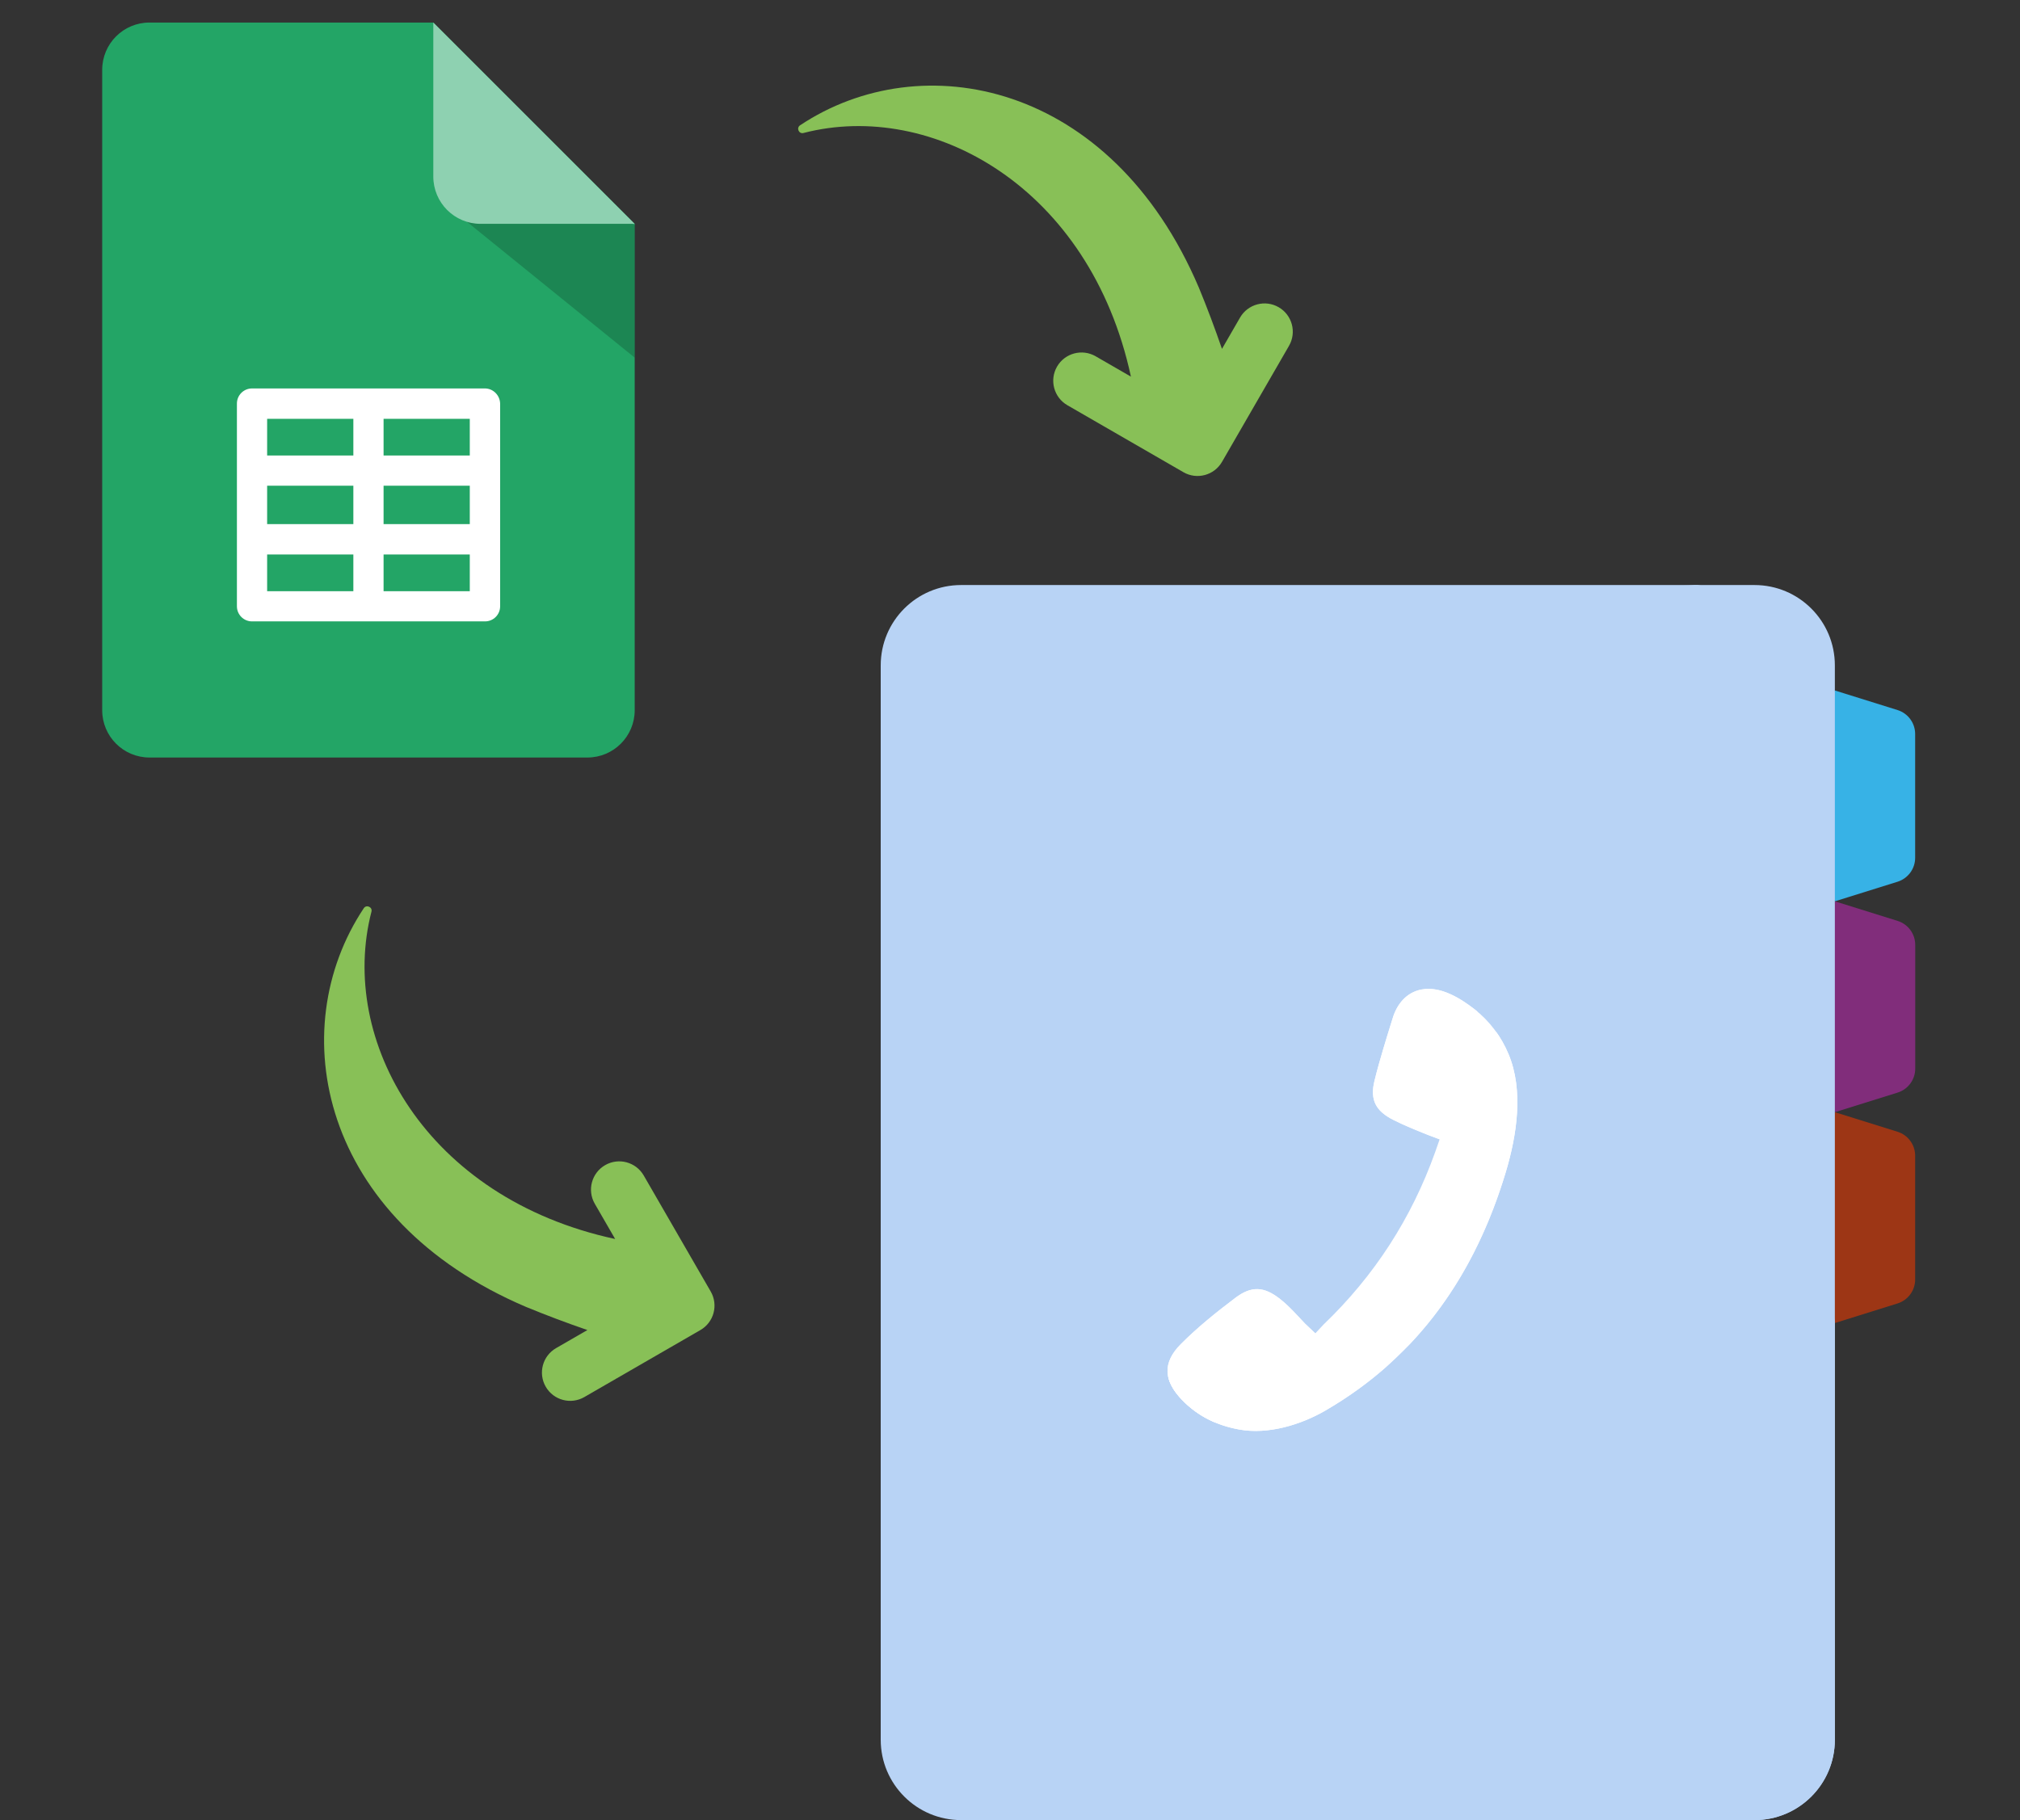 <svg width="81" height="73" viewBox="0 0 81 73" fill="none" xmlns="http://www.w3.org/2000/svg">
<rect x="0" y="0" width="81" height="73" fill="#333333" stroke="none"/>
<g clip-path="url(#clip0_4495_2148)">
<path d="M28.499 51.8L25.813 47.147C25.5 46.605 24.807 46.419 24.265 46.732C23.723 47.045 23.537 47.738 23.85 48.28L24.667 49.694C17.081 48.056 13.56 41.727 14.895 36.565C14.943 36.378 14.692 36.27 14.588 36.426C11.346 41.296 12.832 48.901 21.098 52.42C21.902 52.751 22.721 53.059 23.554 53.346L22.298 54.071C21.756 54.384 21.57 55.077 21.883 55.619C22.196 56.161 22.889 56.347 23.431 56.034L28.084 53.347C28.627 53.035 28.812 52.342 28.499 51.8Z" fill="#88C057"/>
</g>
<g clip-path="url(#clip1_4495_2148)">
<path d="M47.454 18.939L42.801 16.253C42.259 15.94 42.073 15.247 42.386 14.704C42.7 14.162 43.392 13.977 43.935 14.29L45.349 15.106C43.711 7.521 37.382 3.999 32.219 5.334C32.032 5.383 31.925 5.131 32.08 5.027C36.95 1.785 44.556 3.271 48.074 11.538C48.406 12.341 48.713 13.161 49 13.993L49.725 12.737C50.038 12.195 50.732 12.009 51.273 12.322C51.815 12.635 52.001 13.328 51.688 13.87L49.002 18.523C48.689 19.066 47.996 19.252 47.454 18.939Z" fill="#88C057"/>
</g>
<g clip-path="url(#clip2_4495_2148)">
<path d="M76.09 35.365L73.574 36.151L72.086 31.736L73.574 27.693L76.09 28.479C76.51 28.611 76.796 29 76.796 29.44V34.404C76.796 34.844 76.51 35.233 76.09 35.365Z" fill="#37B2E6"/>
<path d="M76.093 43.822L73.577 44.608L72.598 40.379L73.577 36.15L76.093 36.936C76.513 37.068 76.799 37.457 76.799 37.897V42.861C76.799 43.301 76.513 43.69 76.093 43.822Z" fill="#812D7B"/>
<path d="M76.09 52.279L73.574 53.065L72.449 48.836L73.574 44.607L76.09 45.393C76.51 45.525 76.796 45.914 76.796 46.354V51.318C76.796 51.758 76.51 52.147 76.09 52.279Z" fill="#9D3615"/>
<path d="M71.597 37.711L71.743 24.69L69.709 23.8L68.077 23.465H67.535H66.528L64.917 23.465L63.306 23.465H38.538C36.759 23.465 35.316 24.907 35.316 26.687V69.779C35.316 71.558 36.759 73.001 38.538 73.001H63.306H64.917H66.528H70.354C72.134 73.001 73.576 71.558 73.576 69.779V53.066L71.597 37.711Z" fill="#B8D3F5"/>
<g clip-path="url(#clip3_4495_2148)">
<path d="M60.492 42.282C60.199 41.581 59.734 40.952 59.134 40.485C58.483 39.979 57.552 39.407 56.702 39.78C56.468 39.883 56.278 40.047 56.13 40.251C56.028 40.389 55.947 40.546 55.884 40.719C55.87 40.755 55.317 42.509 55.111 43.364C54.974 43.935 55.078 44.33 55.443 44.642C55.558 44.739 55.697 44.829 55.864 44.913C56.257 45.113 56.665 45.28 57.075 45.446C57.132 45.469 57.19 45.492 57.247 45.515L57.728 45.697L57.551 46.203C56.602 48.861 55.113 51.169 53.076 53.122L52.742 53.479L52.32 53.078C52.001 52.74 51.691 52.384 51.327 52.099C50.687 51.595 50.183 51.566 49.535 52.056C48.773 52.631 48.022 53.235 47.35 53.91C46.607 54.656 46.659 55.37 47.387 56.133C48.017 56.794 48.799 57.175 49.693 57.336C50.845 57.545 52.154 57.153 53.162 56.566C54.036 56.057 54.829 55.486 55.547 54.857L56.553 53.888C58.349 51.985 59.586 49.654 60.382 47.004C60.824 45.529 61.101 43.737 60.492 42.282Z" fill="white"/>
<path d="M57.73 45.698C58.302 44.044 58.811 42.306 59.244 40.572C59.209 40.543 59.172 40.514 59.136 40.486C58.55 40.033 57.763 39.542 56.99 39.691C56.394 39.806 56.02 40.276 55.848 40.831C55.587 41.671 55.318 42.51 55.113 43.364C54.933 44.115 55.168 44.56 55.865 44.914C56.313 45.142 56.782 45.328 57.248 45.516L57.73 45.698Z" fill="white"/>
<path d="M52.742 53.48C52.155 54.08 51.538 54.665 50.896 55.244C50.187 55.885 49.512 56.462 48.69 57.04C48.206 56.832 47.769 56.534 47.387 56.134C46.659 55.371 46.607 54.657 47.349 53.911C48.021 53.236 48.773 52.632 49.534 52.057C50.183 51.566 50.686 51.596 51.327 52.1C51.691 52.386 52.001 52.741 52.32 53.079L52.742 53.48Z" fill="white"/>
<path d="M60.383 47.004C59.16 51.076 56.895 54.393 53.163 56.566C52.155 57.153 50.847 57.545 49.694 57.336C48.8 57.175 48.019 56.794 47.388 56.133C47.086 55.817 46.9 55.508 46.84 55.203C46.856 55.221 46.873 55.239 46.89 55.257C47.521 55.918 48.302 56.299 49.196 56.46C50.349 56.669 51.658 56.277 52.666 55.69C56.398 53.517 58.662 50.201 59.885 46.128C60.328 44.653 60.605 42.861 59.995 41.406C59.987 41.387 59.98 41.368 59.971 41.35C60.175 41.628 60.349 41.938 60.493 42.282C61.102 43.737 60.825 45.529 60.383 47.004Z" fill="white"/>
<path d="M49.196 56.46C48.302 56.299 47.521 55.918 46.89 55.257C46.873 55.239 46.856 55.221 46.84 55.203C46.84 55.205 46.841 55.206 46.841 55.208C46.844 55.222 46.847 55.236 46.85 55.25C46.866 55.312 46.887 55.373 46.911 55.432C46.959 55.551 47.018 55.662 47.09 55.768C47.16 55.871 47.237 55.968 47.32 56.061C47.408 56.158 47.501 56.251 47.598 56.339C47.776 56.498 47.963 56.641 48.166 56.766C48.3 56.849 48.439 56.924 48.582 56.99C48.61 57.003 48.638 57.016 48.667 57.028C48.675 57.032 48.683 57.035 48.691 57.039C48.949 56.858 49.192 56.677 49.426 56.494C49.349 56.486 49.272 56.474 49.196 56.46Z" fill="white"/>
</g>
<path d="M70.354 23.465H67.535C69.315 23.465 70.757 24.907 70.757 26.687V69.779C70.757 71.558 69.315 73.001 67.535 73.001H70.354C72.134 73.001 73.576 71.558 73.576 69.779V26.687C73.576 24.907 72.134 23.465 70.354 23.465Z" fill="#B8D3F5"/>
</g>
<g clip-path="url(#clip4_4495_2148)">
<path d="M25.451 8.978V28.484C25.451 29.535 24.602 30.383 23.552 30.383H5.996C4.946 30.383 4.098 29.535 4.098 28.484V2.803C4.098 1.753 4.946 0.904 5.996 0.904H17.377L25.451 8.978Z" fill="#23A566"/>
<path d="M19.444 15.58H10.106C9.771 15.58 9.5 15.851 9.5 16.186V24.317C9.5 24.652 9.771 24.923 10.106 24.923H19.449C19.784 24.923 20.055 24.652 20.055 24.317V16.192C20.049 15.857 19.778 15.58 19.444 15.58ZM10.712 19.481H14.169V21.022H10.712V19.481ZM15.381 19.481H18.838V21.022H15.381V19.481ZM18.838 18.269H15.381V16.798H18.838V18.269ZM14.169 16.798V18.269H10.712V16.798H14.169ZM10.712 22.24H14.169V23.712H10.712V22.24ZM15.381 23.712V22.24H18.838V23.712H15.381Z" fill="white"/>
<path opacity="0.19" d="M18.461 8.683L25.45 14.344V9.029L21.485 6.727L18.461 8.683Z" fill="black"/>
<path d="M25.449 8.978H19.274C18.223 8.978 17.375 8.13 17.375 7.079V0.904L25.449 8.978Z" fill="#8ED1B1"/>
</g>
<defs>
<clipPath id="clip0_4495_2148">
<rect width="18.25" height="18.25" fill="white" transform="matrix(0.259 -0.966 -0.966 -0.259 27.188 57.982)"/>
</clipPath>
<clipPath id="clip1_4495_2148">
<rect width="18.25" height="18.25" fill="white" transform="translate(53.637 17.629) rotate(165)"/>
</clipPath>
<clipPath id="clip2_4495_2148">
<rect width="49.536" height="49.536" fill="white" transform="translate(31.289 23.465)"/>
</clipPath>
<clipPath id="clip3_4495_2148">
<rect width="19" height="19" fill="white" transform="translate(42.148 38.393)"/>
</clipPath>
<clipPath id="clip4_4495_2148">
<rect width="29.548" height="29.548" fill="white" transform="translate(0 0.869)"/>
</clipPath>
</defs>
</svg>
